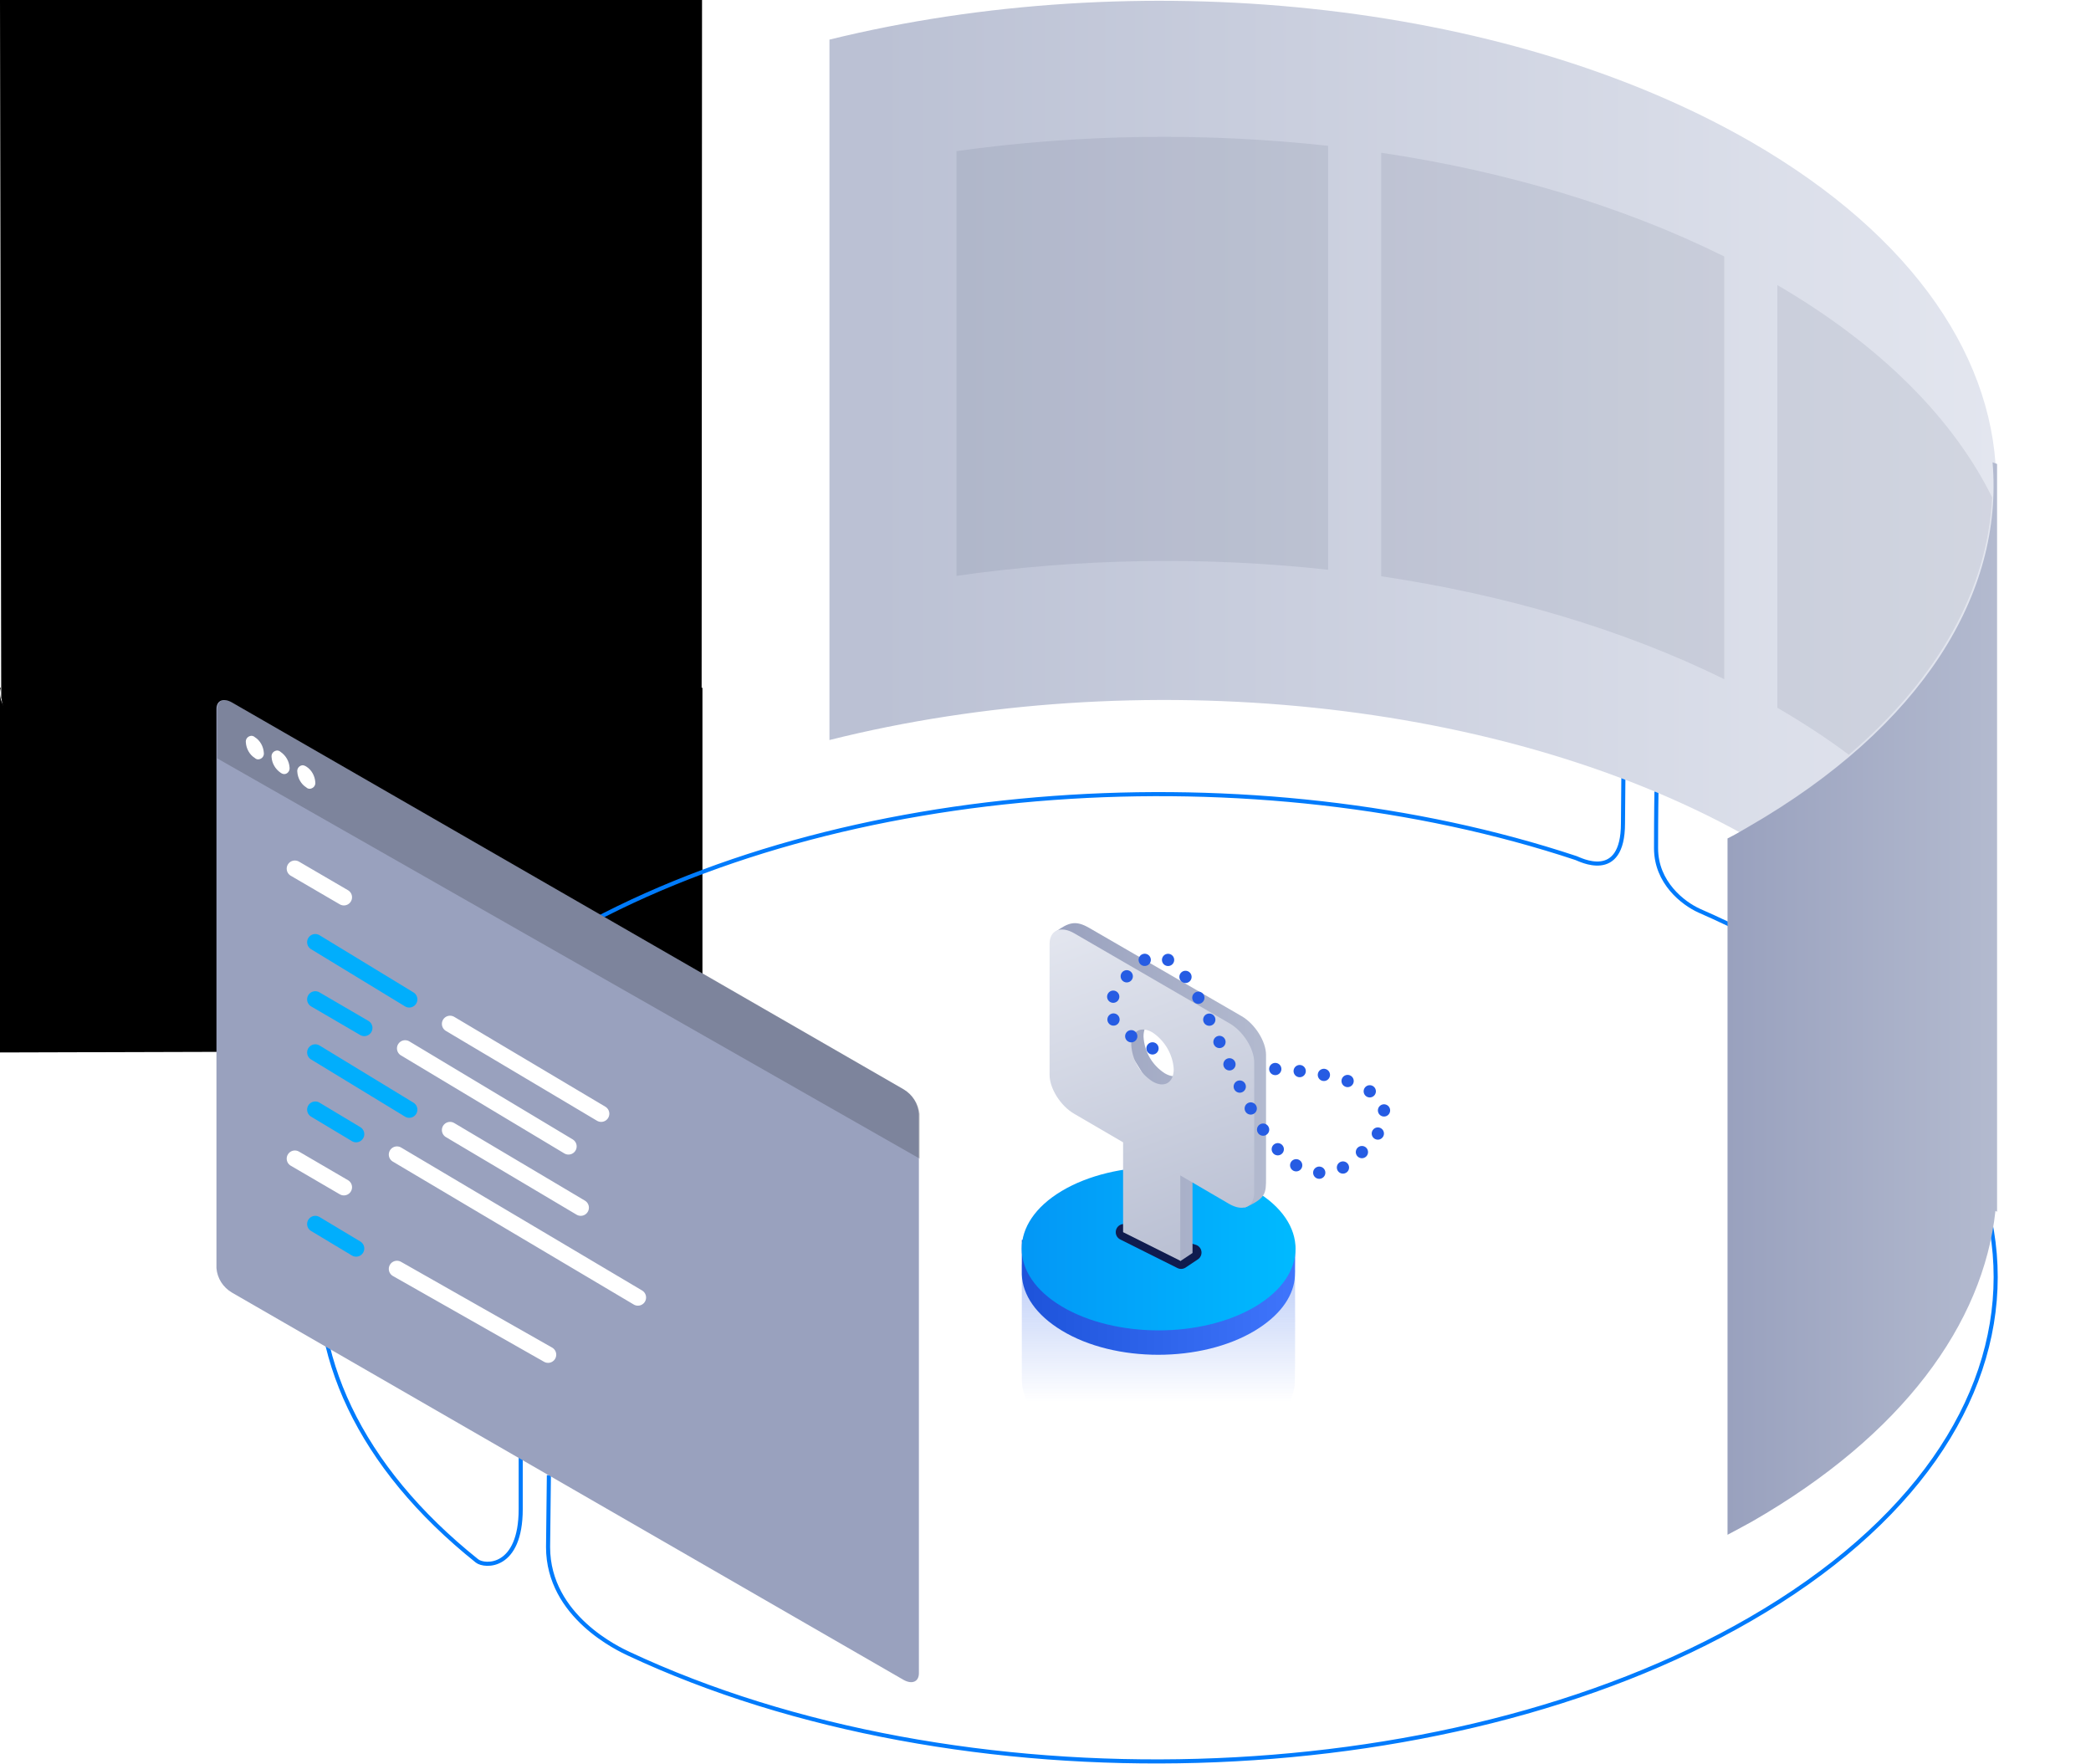 <svg xmlns="http://www.w3.org/2000/svg" class="svg-illustration svg-illustration--full-control" data-animation="" data-animation-options="type:fullControl;" x="0px" y="0px" viewBox="0 0 512 432">
	<g id="light-blocks">
		<g class="svg-blue-block animation-element" data-server="" style="opacity: 1;">
			<g data-server-bottom="">
				<path class="svg-blue-block__shadow" d="M37.3,154.5l41.4-23.9c3.5-2,9.5-1.7,13.5,0.6l39.4,22.7c4,2.3,4.4,5.8,1,7.8l-41.4,23.9c-3.5,2-9.5,1.7-13.5-0.6l-39.4-22.7C34.3,160,33.9,156.5,37.3,154.5z"/>
				<path class="svg-blue-block__middle" d="M135,141.5c0.2,1.4-0.6,2.8-2.3,3.8l-41.4,24.1c-3.5,2-9.5,1.8-13.5-0.6l-39.4-22.9c-2.2-1.3-3.3-2.9-3.3-4.4h0v-16.8h100V141.5L135,141.5z"/>
			</g>
			<g data-server-center="" style="transform: translateY(0px);">
				<path class="svg-blue-block__top-dark" d="M37.3,121.4l41.4-24.1c3.5-2,9.5-1.8,13.5,0.6l39.4,22.9c4,2.3,4.4,5.8,1,7.9l-41.4,24.1c-3.5,2-9.5,1.8-13.5-0.6l-39.4-22.9C34.3,127,33.9,123.4,37.3,121.4z"/>
				<path class="svg-blue-block__middle" d="M135,118.4c0.2,1.4-0.6,2.8-2.3,3.8l-41.4,24.1c-3.5,2-9.5,1.8-13.5-0.6l-39.4-22.9c-2.2-1.3-3.3-2.9-3.3-4.4h0v-16.8h100V118.4L135,118.4z"/>
			</g>
			<g data-server-top="" style="transform: translateY(0px);">
				<path class="svg-blue-block__top-dark" d="M37.3,98.1l41.4-23.9c3.5-2,9.5-1.7,13.5,0.6l39.4,22.7c4,2.3,4.4,5.8,1,7.8l-41.4,23.9c-3.5,2-9.5,1.7-13.5-0.6l-39.4-22.7C34.3,103.6,33.9,100.1,37.3,98.1z"/>
				<path class="svg-blue-block__middle" d="M135,94.7c0.2,1.4-0.6,2.8-2.3,3.8l-41.4,24c-3.5,2-9.5,1.8-13.5-0.6L38.3,99.1c-2.2-1.3-3.3-2.9-3.3-4.4h0V77.9h100V94.7z"/>
				<path class="svg-blue-block__top-light" d="M37.3,74.5l41.4-23.9c3.5-2,9.5-1.7,13.5,0.6l39.4,22.7c4,2.3,4.4,5.8,1,7.8l-41.4,23.9c-3.5,2-9.5,1.7-13.5-0.6L38.3,82.3C34.3,80,33.9,76.5,37.3,74.5z"/>
			</g>
		</g>
		<g class="svg-light animation-element" data-animation-light="" style="transform: translateY(1.77636e-15px); opacity: 1;">
			<path class="svg-light__1" d="M171.8,170.2c0,0.2,0,0.4,0,0.6c0,2.6-1.8,5.3-5.3,7.3L98.7,217c-8,4.1-17.5,4.1-25.4,0L5.6,178c-3.3-1.9-5.1-4.3-5.2-6.9H0.3L0,0h171.9L171.8,170.2z"/>
			<path class="svg-light__reflect" d="M0,257.7v-88c0,2.6,1.8,5.3,5.3,7.3l33.9,19.5l33.9,19.5c8,4.1,17.5,4.1,25.4,0l33.9-19.5l33.9-19.5c3.5-2,5.3-4.6,5.3-7.3c0-0.5-0.1-0.9-0.2-1.3h0.6v88.8L0,257.7z M0,169.7v-1.3h0.2C0.1,168.7,0,169.2,0,169.7z"/>
		</g>
	</g>
	<g class="full-control__line">
		<path data-animation-line="" style="stroke-dashoffset: 1.13687e-13px; stroke-dasharray: 599.624px;" class="full-control__line-st0" d="M127.5,356.9v12.6c0,14.6-8.8,14.2-10.7,12.7C59,336,66.2,271,138.4,229.2c67.1-38.7,169.1-45.1,247.5-19.1c0.7,0.2,11.5,6.1,11.5-8.5l0.1-11.4"/>
		<path data-animation-line="" style="stroke-dashoffset: 1.13687e-13px; stroke-dasharray: 599.624px;" class="full-control__line-st0" d="M405.6,193.8c0,0-0.1,5.5-0.1,13.9s6.6,13.5,10.6,15.3c4.8,2.1,9.6,4.4,12.5,6c80.1,46.2,80.1,121.2-0.1,167.5c-75.1,43.4-194,46.2-274.6,8.4c-2.1-1-19.7-9-19.7-26.1l0.2-17.6"/>
	</g>
	<g class="full-control__key">
		<g class="animation-element" data-animation-keyhole="" style="transform: translateY(8.88178e-16px); opacity: 1;">
			<path class="full-control__key-st1" d="M317.1,311c0,0,0.1,26.5-0.1,28.3c-0.6,4.6-3.9,9-9.7,12.5c-13.1,7.9-34.3,7.9-47.3,0c-6.3-3.8-9.6-8.7-9.8-13.7c0-0.7,0-28.5,0-28.5L317.1,311z"/>
			<path class="full-control__key-st2" d="M317.1,305c0,0,0.1,6.5-0.1,8.3c-0.6,4.6-3.9,9-9.7,12.5c-13.1,7.9-34.3,7.9-47.3,0c-6.3-3.8-9.6-8.7-9.8-13.7c0-0.7,0-8.5,0-8.5L317.1,305z"/>
			<path class="full-control__key-st3" d="M260,291.6c13.1-7.8,34.3-7.8,47.4,0s13.1,20.5,0,28.3s-34.3,7.8-47.4,0S246.9,299.4,260,291.6z"/>
			<path class="full-control__key-st4" d="M275.2,301.7l14,7l3-2L275.2,301.7z"/>
		</g>
		<g class="animation-element" data-animation-key="" style="transform: translateY(-8.88178e-16px); opacity: 1;">
			<path class="full-control__key-st5" d="M304.8,295.7L292,281.2v25.6l-3,2l-12-43l6.1,2.4l-24.7-40c3.3-2.4,5-2.9,8.3-1l37.3,21.6c3.3,1.9,6,6.2,6,9.5v30.1C310,292.2,310,293.4,304.8,295.7z M285.2,250.8c-2.9-1.7-5.2-0.3-5.2,3 c0.2,3.7,2.1,7,5.2,9c2.9,1.7,5.2,0.3,5.2-3C290.2,256.2,288.2,252.8,285.2,250.8z"/>
			<path class="full-control__key-st6" d="M301,294.8l-12-7v20.9l-14-7v-22l-12-7c-3.3-1.9-6-6.2-6-9.5v-32.1c0-3.3,2.7-4.5,6-2.6l38.1,22.1c3.3,1.9,6,6.2,6,9.5v32.1C307,295.6,304.3,296.7,301,294.8z M282.2,252.8c-2.9-1.7-5.2-0.3-5.2,3 c0.2,3.7,2.1,7,5.2,9c2.9,1.7,5.2,0.3,5.2-3C287.2,258.2,285.2,254.8,282.2,252.8L282.2,252.8z"/>
			<path class="full-control__key-st7" d="M282.2,256.7c0,0-13.4-6-10-12c23.3-41.6,27.9,55.3,57,41c29.8-22.7-18-24-18-24"/>
		</g>
	</g>
	<g class="full-control__browser-body animation-element" data-animation-browser-body="" style="transform: translateY(3.55271e-15px); opacity: 1;">
		<path class="full-control-st14" d="M429.9,206c-61.3-35.4-151.8-43.6-226.8-24.8v-34.6h0V9.7C277.9-8.7,367.7-0.4,428.7,34.7c40.4,23.3,60.4,53.9,60.1,84.5l0,0v157.5C483.8,250.9,464.2,225.8,429.9,206z"/>
		<path class="full-control-st15" d="M488.6,296.5c-3,27.7-22.8,54.9-59.5,76c-2,1.1-4,2.2-6.1,3.3V205.3c1.8-0.9,3.5-1.9,5.2-2.9c42.5-24.5,62.4-57.1,59.7-89.2l1.1,0.4v183.1L488.6,296.5z"/>
		<path class="full-control-st16" d="M452.7,184.8c-5.6-4.2-11.5-8-17.5-11.5V69.8c25.7,15,43.2,33,52.6,52C486.7,143.9,475,165.8,452.7,184.8z M338.2,37.4c30.2,4.5,59,13,84,25.4v103.5c-25-12.3-53.8-20.7-84-25.2V37.4z M325.2,139.5c-30.3-3.3-60.8-2.8-91,1.5V37c30.2-4.2,60.7-4.6,91-1.3V139.5z"/>
	</g>
	<g class="full-control__browser animation-element" data-animation-browser="" style="transform: translateY(8.88178e-16px); opacity: 1;">
		<path class="full-control-st17" d="M221.2,266.7L56.8,172c-2.1-1.2-3.8-0.5-3.8,1.6v136.9c0.2,2.5,1.6,4.7,3.8,6l164.4,94.8c2.1,1.2,3.8,0.5,3.8-1.6V272.7C224.8,270.2,223.4,268,221.2,266.7z"/>
		<path class="full-control-st18" d="M72.2,212.7l12,7 M72.2,283.7l12,7"/>
		<path class="full-control-st18" d="M110.2,250.7l37,22 M99.2,256.7l40,24 M110.2,276.7l32,19 M97.2,282.7l59,35 M97.2,310.7l37,21"/>
		<path class="full-control-st19" d="M77.2,230.7l23,14 M77.2,244.7l12,7 M77.2,257.7l23,14 M77.2,271.7l10,6M77.2,299.7l10,6"/>
		<path class="full-control-st20" d="M57,172l164.4,94.8c2.1,1.3,3.5,3.5,3.8,6v10.9l-172-98v-12.1C53.3,171.5,54.9,170.8,57,172z"/>
		<path class="full-control-st21" d="M62.4,180.5c1.3,0.8,2.1,2.3,2.2,3.8c0.1,0.7-0.3,1.4-1.1,1.6c-0.4,0.1-0.8,0-1.1-0.3c-1.3-0.8-2.1-2.3-2.2-3.8c-0.1-0.7,0.3-1.4,1.1-1.6C61.6,180.1,62.1,180.2,62.4,180.5z M68.7,184.1c1.3,0.9,2.1,2.3,2.2,3.8c0.1,0.7-0.3,1.4-1,1.6c-0.4,0.1-0.8,0-1.2-0.3c-1.3-0.9-2.1-2.3-2.2-3.8c-0.1-0.7,0.3-1.4,1.1-1.6C67.9,183.7,68.4,183.8,68.7,184.1z M75,187.7c1.3,0.8,2.1,2.3,2.2,3.8c0.1,0.7-0.3,1.4-1.1,1.6c-0.4,0.1-0.8,0-1.1-0.3c-1.3-0.8-2.1-2.3-2.2-3.8c-0.1-0.7,0.3-1.4,1.1-1.6C74.2,187.3,74.7,187.5,75,187.7z"/>
	</g>
	<defs>
		<linearGradient id="full-control-gradient-2" x1="0%" y1="0%" x2="100%" y2="0%">
			<stop offset="0" style="stop-color:#EAEDF6"/>
			<stop offset="1" style="stop-color:#F6F8FE"/>
		</linearGradient>
		<linearGradient id="full-control-gradient-1" x1="0%" y1="0%" x2="100%" y2="0%">
			<stop offset="0" style="stop-color:#CAD1E0"/>
			<stop offset="0.48" style="stop-color:#BEC5D8"/>
			<stop offset="0.52" style="stop-color:#D4D9E6"/>
			<stop offset="1" style="stop-color:#E4E7F0"/>
		</linearGradient>
	<linearGradient id="full-control-gradient-3" gradientUnits="userSpaceOnUse" x1="136.2" y1="114" x2="136.2" y2="172.5">
		<stop offset="0" style="stop-color:#CFD4E2"/>
		<stop offset="0.7" style="stop-color:#CFD4E2;stop-opacity:0"/>
	</linearGradient>

	<linearGradient id="full-control-gradient-4" gradientUnits="userSpaceOnUse" x1="66" y1="152" x2="66" y2="210.5">
		<stop offset="0" style="stop-color:#CFD4E2"/>
		<stop offset="0.7" style="stop-color:#CFD4E2;stop-opacity:0"/>
	</linearGradient>
		<linearGradient id="full-control-gradient-10" gradientUnits="userSpaceOnUse" x1="297.924" y1="305.487" x2="268.418" y2="224.419">
			<stop offset="4.189944e-02" style="stop-color:#BBC1D4"/>
			<stop offset="1" style="stop-color:#E3E6EF"/>
		</linearGradient>
		<linearGradient id="full-control-gradient-7" gradientUnits="userSpaceOnUse" x1="258.36" y1="267.332" x2="310" y2="267.332">
			<stop offset="0" style="stop-color:#99A1BE"/>
			<stop offset="1" style="stop-color:#B3BACF"/>
		</linearGradient>
		<linearGradient id="full-control-gradient-8" gradientUnits="userSpaceOnUse" x1="250.161" y1="305.731" x2="317.155" y2="305.731">
			<stop offset="0" style="stop-color:#0397F6"/>
			<stop offset="1" style="stop-color:#00BAFF"/>
		</linearGradient>
		<linearGradient id="full-control-gradient-9" gradientUnits="userSpaceOnUse" x1="250.16" y1="317.739" x2="317.169" y2="317.739">
			<stop offset="0" style="stop-color:#1D53DA"/>
			<stop offset="1" style="stop-color:#3F75FC"/>
		</linearGradient>
		<linearGradient id="full-control-gradient-6" gradientUnits="userSpaceOnUse" x1="53" y1="291.559" x2="225" y2="291.559">
			<stop offset="1.000000e-02" style="stop-color:#3F4B75"/>
			<stop offset="1" style="stop-color:#636F99"/>
		</linearGradient>
		<linearGradient id="full-control-gradient-6" gradientUnits="userSpaceOnUse" x1="423" y1="244.53" x2="489" y2="244.53">
			<stop offset="0" style="stop-color:#99A1BE"/>
			<stop offset="1" style="stop-color:#B3BACF"/>
		</linearGradient>
		<linearGradient id="full-control-gradient-5" gradientUnits="userSpaceOnUse" x1="203.07" y1="138.474" x2="488.75" y2="138.474">
			<stop offset="4.189944e-02" style="stop-color:#BBC1D4"/>
			<stop offset="1" style="stop-color:#E3E6EF"/>
		</linearGradient>
		<linearGradient id="full-control-gradient-11" gradientUnits="userSpaceOnUse" x1="423" y1="187.5" x2="489" y2="187.5" gradientTransform="matrix(1 0 0 -1 0 432)">
			<stop offset="0" style="stop-color:#99A1BE"/>
			<stop offset="1" style="stop-color:#B3BACF"/>
		</linearGradient>

	<linearGradient id="full-control-gradient-12" gradientUnits="userSpaceOnUse" x1="283.663" y1="309.6" x2="283.663" y2="357.725">
		<stop offset="0" style="stop-color:#2A60E7"/>
		<stop offset="0.7" style="stop-color:#2A60E7;stop-opacity:0"/>
	</linearGradient>
		<style type="text/css">
			.full-control__line-st0 {
				fill: none;
				stroke: #007BFC;
			}
			.full-control__key-st1 {
				opacity: .32;
				fill: url(#full-control-gradient-12);
			}
			.full-control__key-st2 {
				fill-rule: evenodd;
				clip-rule: evenodd;
				fill: url(#full-control-gradient-9);
			}
			.full-control__key-st3 {
				fill-rule: evenodd;
				clip-rule: evenodd;
				fill: url(#full-control-gradient-8);
			}
			.full-control__key-st4 {
				fill: none;
				stroke: #101C4F;
				stroke-width: 4;
				stroke-linecap: round;
				stroke-linejoin: round;
			}
			.full-control__key-st5 {
				fill-rule: evenodd;
				clip-rule: evenodd;
				fill: url(#full-control-gradient-7);
			}
			.full-control__key-st6 {
				fill-rule: evenodd;
				clip-rule: evenodd;
				fill: url(#full-control-gradient-10);
			}
			.full-control__key-st7 {
				fill: none;
				stroke: #265CE3;
				stroke-width: 3;
				stroke-linecap: round;
				stroke-dasharray: 1.000000e-03,6;
			}
			.full-control__block-st10 {
				fill-rule: evenodd;
				clip-rule: evenodd;
				fill: url(#full-control-gradient-1);
			}
			.full-control__block-st11 {
				fill-rule: evenodd;
				clip-rule: evenodd;
				fill: url(#full-control-gradient-2);
			}
			.full-control__block-st8{
				opacity:0.24;
			}
			.full-control__block-st9{
				opacity:0.48;
				fill-rule:evenodd;
				clip-rule:evenodd;
				fill:url(#full-control-gradient-3);
			}
			.full-control__block-st9-2{
				opacity:0.48;
				fill-rule:evenodd;
				clip-rule:evenodd;
				fill:url(#full-control-gradient-4);
			}
			.full-control-st14 {
				fill-rule: evenodd;
				clip-rule: evenodd;
				fill: url(#full-control-gradient-5);
			}
			.full-control-st15 {
				fill-rule: evenodd;
				clip-rule: evenodd;
				fill: url(#full-control-gradient-11);
			}
			.full-control-st16 {
				opacity: 0.1;
				fill-rule: evenodd;
				clip-rule: evenodd;
				fill: #333C5E;
				enable-background: new;
			}
			.full-control-st17 {
				fill-rule: evenodd;
				clip-rule: evenodd;
				fill: url(#full-control-gradient-6);
			}
			.full-control-st18 {
				fill: none;
				stroke: #FFFFFF;
				stroke-width: 4;
				stroke-linecap: round;
				stroke-linejoin: round;
			}
			.full-control-st19 {
				fill: none;
				stroke: #01AEFC;
				stroke-width: 4;
				stroke-linecap: round;
				stroke-linejoin: round;
			}
			.full-control-st20 {
				opacity: 0.18;
				fill-rule: evenodd;
				clip-rule: evenodd;
				enable-background: new;
			}
			.full-control-st21 {
				fill-rule: evenodd;
				clip-rule: evenodd;
				fill: #FFFFFF;
			}
			</style>

			<linearGradient id="svg-gradient__light-1" gradientUnits="userSpaceOnUse" x1="91.005" y1="232.879" x2="91.005" y2="34.043">
	<stop offset="0" style="stop-color:#17BDFF"/>
	<stop offset="0.8" style="stop-color:#17BDFF;stop-opacity:0"/>
</linearGradient>
<linearGradient id="svg-gradient__light-2" gradientUnits="userSpaceOnUse" x1="91" y1="232.876" x2="91" y2="-9.094947e-13">
	<stop offset="0" style="stop-color:#51B9FF"/>
	<stop offset="0.7" style="stop-color:#2389F0;stop-opacity:0.7"/>
	<stop offset="1" style="stop-color:#2389F0;stop-opacity:0"/>
</linearGradient>
<linearGradient id="svg-gradient__light-reflect" gradientUnits="userSpaceOnUse" x1="91.005" y1="179.391" x2="91.005" y2="274.009">
	<stop offset="0" style="stop-color:#17BDFF"/>
	<stop offset="0.8" style="stop-color:#17BDFF;stop-opacity:0"/>
</linearGradient>
			<linearGradient id="svg-gradient__blue-middle" gradientUnits="userSpaceOnUse" x1="2.398682e-02" y1="191.141" x2="181.987" y2="191.141">
	<stop offset="0" style="stop-color:#1D53DA"/>
	<stop offset="1" style="stop-color:#3F75FC"/>
</linearGradient>
<linearGradient id="svg-gradient__blue-top-dark" gradientUnits="userSpaceOnUse" x1="5.257527e-03" y1="150.01" x2="182.015" y2="150.01">
	<stop offset="0" style="stop-color:#0B3EBF"/>
	<stop offset="1" style="stop-color:#2E5FDB"/>
</linearGradient>
<linearGradient id="svg-gradient__blue-top-light" gradientUnits="userSpaceOnUse" x1="44.265" y1="111.234" x2="137.753" y2="17.746">
	<stop offset="0" style="stop-color:#0397F6"/>
	<stop offset="1" style="stop-color:#00BAFF"/>
</linearGradient>

	</defs>
</svg>